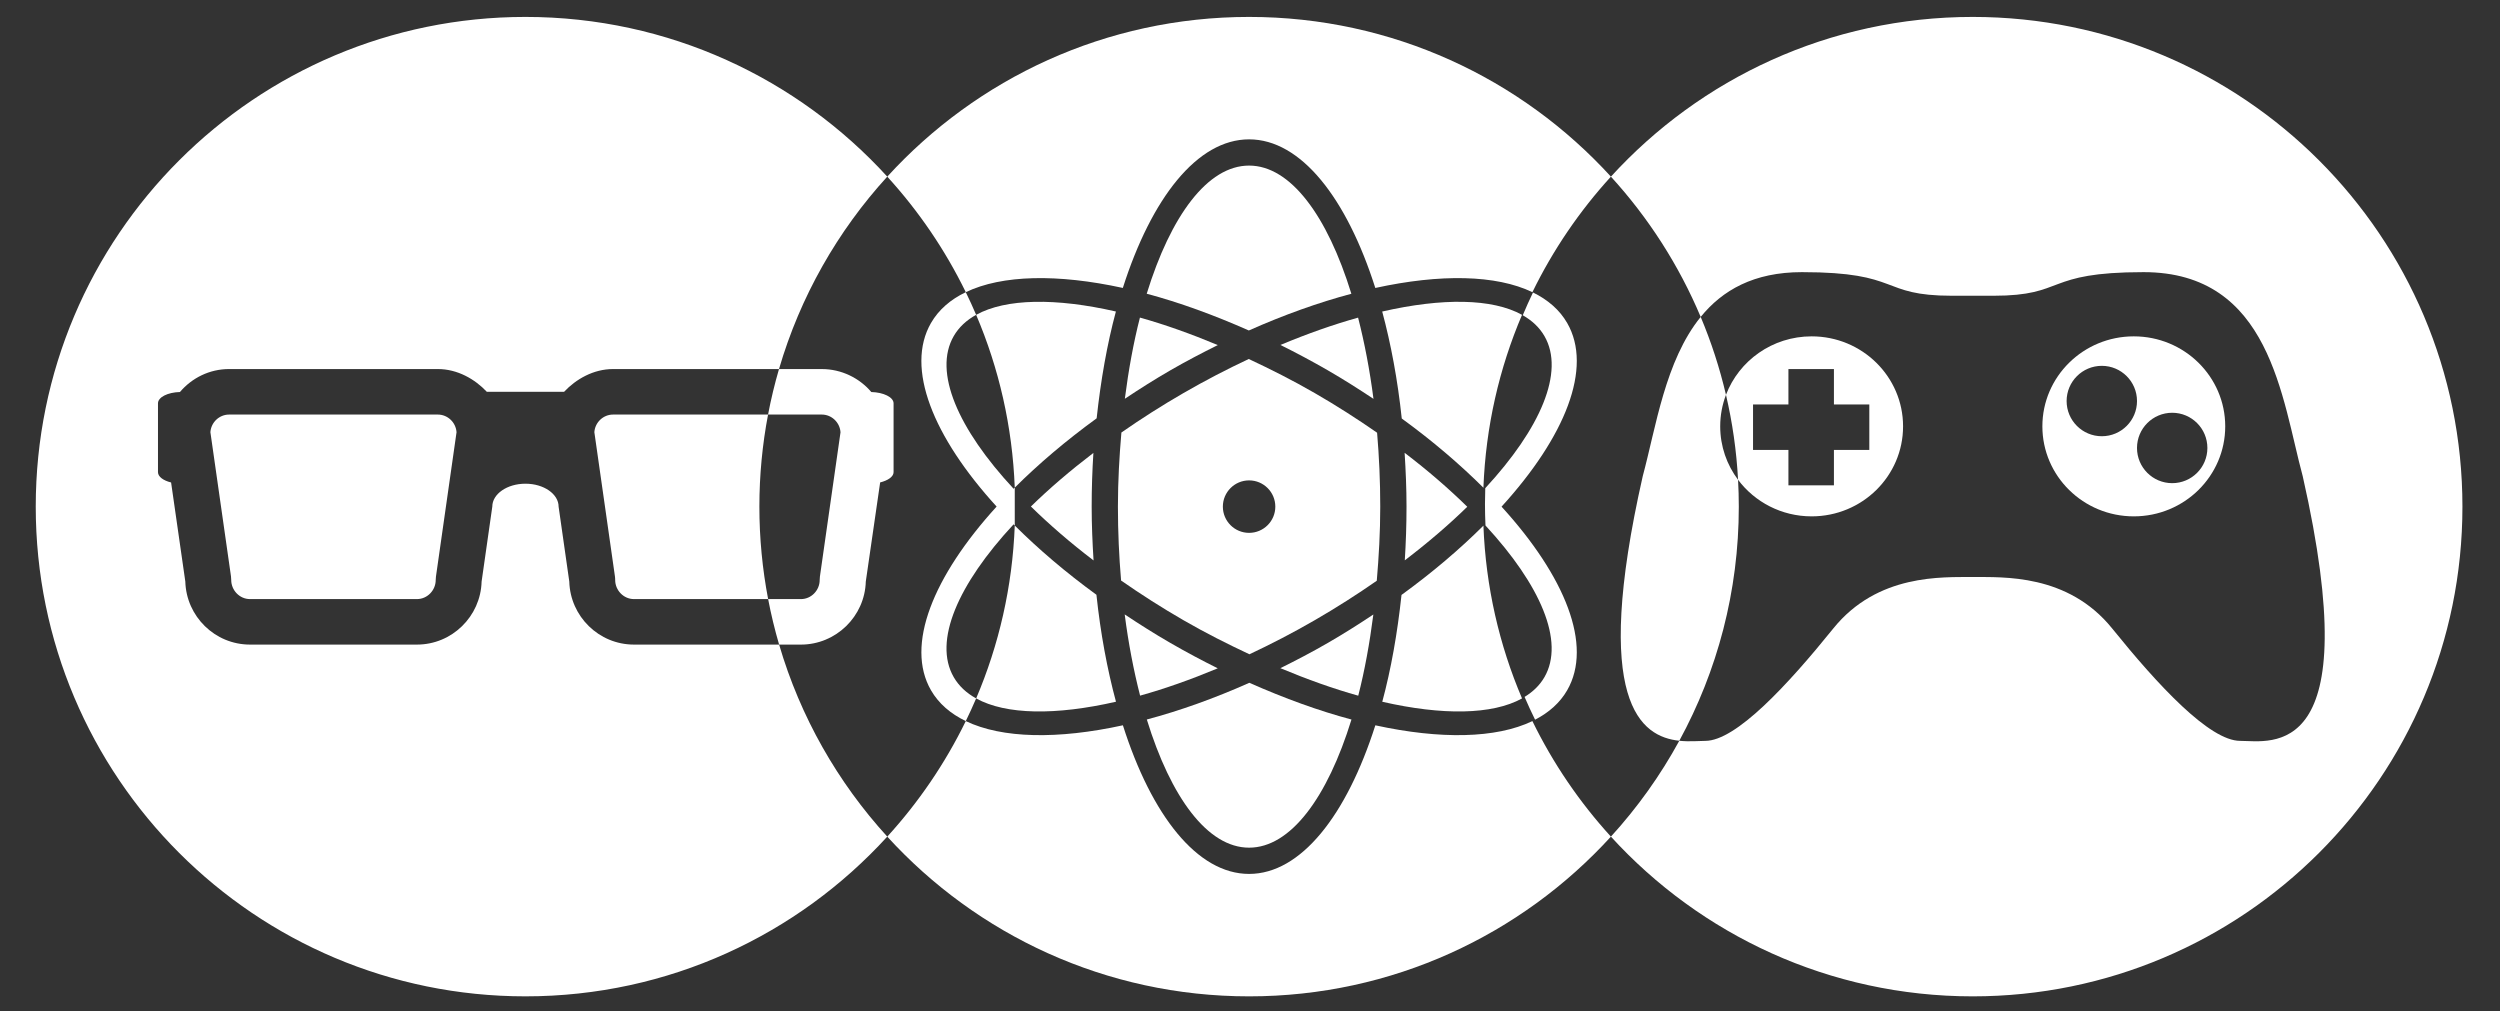 <?xml version="1.0" encoding="utf-8"?>
<!-- Generator: Adobe Illustrator 16.0.4, SVG Export Plug-In . SVG Version: 6.00 Build 0)  -->
<!DOCTYPE svg PUBLIC "-//W3C//DTD SVG 1.1//EN" "http://www.w3.org/Graphics/SVG/1.1/DTD/svg11.dtd">
<svg version="1.1" id="Layer_1" xmlns="http://www.w3.org/2000/svg" xmlns:xlink="http://www.w3.org/1999/xlink" x="0px" y="0px"
	 width="989px" height="400px" viewBox="0 0 989 400" enable-background="new 0 0 989 400" xml:space="preserve">
<rect x="0" y="0" width="989" height="400" fill="#333333" stroke="none"/>
<g>
	<path fill="#FFFFFF" d="M173.201,164h-8.919H90.64c-3.92,0-7.142,3.102-7.409,6.969l8.146,57.034
		c0.061,0.427,0.095,1.004,0.095,1.429c0,4.096,3.327,7.568,7.424,7.568h66.047c4.096,0,7.426-3.461,7.426-7.557
		c0-0.426,0.034-0.926,0.095-1.354l3.94-27.634l4.204-29.472C180.342,167.118,177.12,164,173.201,164z"/>
	<path fill="#FFFFFF" d="M303.845,164h-52.383h-8.921c-3.921,0-7.148,3.102-7.414,6.969l4.203,29.432l3.938,27.615
		c0.069,0.428,0.097,0.998,0.097,1.422c0,4.098,3.335,7.562,7.433,7.562h53.076c-2.264-11.846-3.463-24.068-3.463-36.575
		C300.411,187.972,301.6,175.799,303.845,164z"/>
	<path fill="#FFFFFF" d="M250.798,255c-13.879,0-25.204-11.145-25.585-24.93l-4.227-29.624c0-5.021-5.871-9.094-13.117-9.094
		s-13.116,4.059-13.116,9.078l-4.23,29.643C190.141,243.859,178.813,255,164.944,255H98.896c-13.869,0-25.197-11.145-25.582-24.93
		l-5.628-39.204c-3.027-0.736-5.187-2.273-5.187-4.065v-27.24c0-2.444,3.879-4.352,8.684-4.476c4.7-5.527,11.651-9.085,19.457-9.085
		h82.561c7.789,0,14.689,4,19.386,9h30.568c4.701-5,11.6-9,19.387-9h65.631c8.382-28.689,23.213-54.624,42.831-76.122
		C315.576,31.056,264.568,6.696,207.869,6.696C100.874,6.696,14.14,93.427,14.14,200.425c0,106.991,86.733,193.729,193.729,193.729
		c56.699,0,107.707-24.362,143.134-63.188c-19.583-21.46-34.395-47.342-42.785-75.969L250.798,255L250.798,255z"/>
	<path fill="#FFFFFF" d="M664.333,293.046c15.007-27.517,23.538-59.071,23.538-92.621c0-3.563-0.104-7.103-0.293-10.62
		c-4.438-5.913-7.064-13.225-7.064-21.147c0-4.382,0.812-8.578,2.282-12.456c-2.483-10.64-5.845-20.942-10.002-30.827
		c-14.077,17.333-17.737,43.844-22.922,62.982C629.544,278.139,649.201,291.423,664.333,293.046z"/>
	<path fill="#FFFFFF" d="M325.094,164c3.928,0,7.148,3.133,7.415,7l-8.151,57.09c-0.052,0.428-0.088,0.93-0.088,1.354
		c0,4.098-3.333,7.559-7.431,7.559h-12.965c1.167,6.105,2.619,12.109,4.344,18h8.621c13.87,0,25.288-11.145,25.669-24.93
		l5.68-39.226c3.023-0.736,5.312-2.251,5.312-4.043v-27.24c0-2.444-4.001-4.352-8.807-4.476c-4.701-5.527-11.786-9.085-19.599-9.085
		h-16.921c-1.72,5.889-3.166,11.894-4.328,18L325.094,164L325.094,164z"/>
	<path fill="none" d="M324.27,229.443c0-0.426,0.036-0.926,0.088-1.354l8.151-57.09c-0.267-3.867-3.487-7-7.415-7h-21.249
		c-2.245,11.799-3.434,23.972-3.434,36.425c0,12.506,1.199,24.729,3.463,36.575h12.965C320.937,237,324.27,233.539,324.27,229.443z"
		/>
	<path fill="#FFFFFF" d="M780.411,6.696c-56.698,0-107.706,24.36-143.134,63.183c14.798,16.216,26.877,34.955,35.517,55.498
		c8.578-10.562,21.021-17.718,40.041-17.718c39.724,0,30.443,9.342,59.417,9.342h8.159h8.162c28.979,0,19.698-9.342,59.42-9.342
		c50.232,0,54.621,49.931,62.966,80.73c25.727,113.632-12.602,104.7-24.73,104.7c-12.125,0-32.483-21.946-50.675-44.491
		c-17.528-21.701-43.192-20.24-55.143-20.332c-11.949,0.092-37.603-1.369-55.138,20.332c-18.185,22.545-38.543,44.491-50.674,44.491
		c-2.547,0-6.246,0.39-10.269-0.042c-7.49,13.732-16.594,26.458-27.056,37.923c35.428,38.823,86.436,63.188,143.134,63.188
		c106.992,0,193.729-86.738,193.729-193.729C974.141,93.427,887.403,6.696,780.411,6.696z"/>
	<path fill="#FFFFFF" d="M844.128,204.271c19.979,0,36.171-15.934,36.171-35.613c0-19.652-16.188-35.598-36.171-35.598
		c-19.961,0-36.165,15.945-36.165,35.598C807.963,188.339,824.167,204.271,844.128,204.271z M859.321,163.289
		c7.689,0,13.921,6.237,13.921,13.925s-6.229,13.926-13.921,13.926c-7.688,0-13.925-6.239-13.925-13.926
		C845.396,169.526,851.635,163.289,859.321,163.289z M831.479,144.724c7.685,0,13.92,6.239,13.92,13.927
		c0,7.691-6.235,13.921-13.92,13.921c-7.688,0-13.926-6.229-13.926-13.921C817.553,150.963,823.789,144.724,831.479,144.724z"/>
	<path fill="#FFFFFF" d="M716.686,204.271c19.979,0,36.166-15.934,36.166-35.613c0-19.652-16.188-35.598-36.166-35.598
		c-15.525,0-28.759,9.629-33.89,23.142c2.54,10.877,4.161,22.106,4.782,33.603C694.165,198.582,704.746,204.271,716.686,204.271z
		 M693.5,160h14v-14h18v14h14v18h-14v14h-18v-14h-14V160z"/>
	<path fill="none" d="M680.514,168.658c0,7.922,2.627,15.234,7.064,21.147c-0.621-11.496-2.242-22.725-4.782-33.603
		C681.323,160.081,680.514,164.276,680.514,168.658z"/>
	<g>
		<path fill="none" d="M377.297,267.882c2.016,3.493,5.021,6.289,8.868,8.417c9.007-21.135,14.356-44.197,15.276-68.396
			c-0.156-0.152-0.319-0.31-0.476-0.465C378.973,231.116,369.096,253.674,377.297,267.882z"/>
		<path fill="none" d="M377.297,132.962c-8.194,14.193,1.703,36.73,23.688,60.392c0.147-0.149,0.307-0.299,0.457-0.448
			c-0.925-24.188-6.273-47.235-15.274-68.357C382.318,126.675,379.313,129.469,377.297,132.962z"/>
		<path fill="none" d="M368.305,273.074c-10.239-17.744,0.781-45.029,25.958-72.67c-25.195-27.633-36.196-54.884-25.958-72.628
			c3.03-5.246,7.723-9.29,13.76-12.191c-8.162-16.725-18.65-32.106-31.062-45.707c-19.618,21.498-34.449,47.433-42.831,76.122
			h16.921c7.813,0,14.898,3.558,19.599,9.085c4.806,0.124,8.807,2.032,8.807,4.476v27.24c0,1.792-2.289,3.307-5.312,4.043
			l-5.68,39.228c-0.381,13.784-11.799,24.93-25.669,24.93h-8.621c8.39,28.627,23.203,54.509,42.785,75.969
			c12.411-13.601,22.899-28.979,31.061-45.704C376.028,282.363,371.335,278.32,368.305,273.074z"/>
		<path fill="none" d="M610.982,267.882c8.193-14.192-1.702-36.731-23.686-60.391c-0.148,0.149-0.309,0.3-0.459,0.45
			c0.924,24.185,6.273,47.231,15.274,68.354C605.961,274.17,608.967,271.374,610.982,267.882z"/>
		<path fill="none" d="M649.872,188.358c5.185-19.138,8.845-45.648,22.922-62.982c-8.64-20.543-20.719-39.282-35.517-55.498
			c-12.411,13.6-22.9,28.98-31.062,45.705c6.036,2.901,10.729,6.946,13.758,12.192c10.242,17.744-0.776,45.021-25.958,72.662
			c25.196,27.634,36.2,54.897,25.958,72.637c-3.027,5.246-7.722,9.289-13.758,12.189c8.161,16.725,18.65,32.104,31.062,45.703
			c10.462-11.465,19.563-24.188,27.056-37.923C649.201,291.423,629.544,278.139,649.872,188.358z"/>
		<path fill="none" d="M587.311,193.407c21.994-23.679,31.875-46.24,23.675-60.445c-2.019-3.492-5.021-6.287-8.868-8.414
			c-9.007,21.134-14.357,44.196-15.276,68.396C586.994,193.099,587.156,193.252,587.311,193.407z"/>
		<g>
			<path fill="#FFFFFF" d="M494.139,335.339c16.404,0,30.996-19.817,40.502-50.696c-12.855-3.416-26.494-8.377-40.4-14.531
				c-13.982,6.229-27.641,11.087-40.559,14.524C463.183,315.505,477.75,335.339,494.139,335.339z"/>
			<path fill="#FFFFFF" d="M444.931,243.064c1.479,11.49,3.562,22.244,6.091,32.131c9.778-2.732,20.102-6.373,30.72-10.81
				c-6.22-3.086-12.48-6.421-18.735-10.036C456.72,250.725,450.75,246.932,444.931,243.064z"/>
			<path fill="#FFFFFF" d="M543.296,243.094c-5.795,3.852-11.755,7.639-18.021,11.256c-6.263,3.617-12.522,6.883-18.761,9.979
				c10.638,4.444,21.02,8.149,30.81,10.884C539.849,265.371,541.83,254.529,543.296,243.094z"/>
			<path fill="#FFFFFF" d="M546.801,123.241c3.471,12.899,6.123,27.117,7.735,42.318c12.146,8.841,22.972,18.088,32.303,27.385
				c0.919-24.2,6.271-47.262,15.276-68.396C590.316,118.023,570.561,117.805,546.801,123.241z"/>
			<path fill="#FFFFFF" d="M580.451,200.473c-7.292-7.146-15.565-14.321-24.781-21.344c0.438,6.968,0.746,14.041,0.746,21.296
				c0,7.226-0.244,14.308-0.682,21.246C564.886,214.689,573.201,207.566,580.451,200.473z"/>
			<path fill="#FFFFFF" d="M602.114,276.298c0.001,0.003,0.003,0.007,0.004,0.009c-9.011-21.141-14.362-44.211-15.28-68.418
				c0.001,0.02,0.001,0.035,0.002,0.053c-9.342,9.318-20.217,18.559-32.402,27.412c-1.616,15.125-4.144,29.405-7.607,42.264
				C570.578,283.045,590.32,282.822,602.114,276.298z"/>
			<path fill="#FFFFFF" d="M444.192,113.908c11.353-35.605,29.461-58.781,49.945-58.781c20.487,0,38.6,23.158,49.933,58.791
				c25.725-5.625,47.771-5.244,62.146,1.666c8.161-16.725,18.65-32.105,31.062-45.705C601.848,31.056,550.84,6.696,494.138,6.696
				c-56.698,0-107.708,24.36-143.135,63.183c12.411,13.6,22.9,28.981,31.062,45.707
				C396.438,108.678,418.479,108.294,444.192,113.908z"/>
			<path fill="#FFFFFF" d="M544.086,286.932c-11.35,35.614-29.46,58.791-49.947,58.791c-20.483,0-38.594-23.16-49.922-58.798
				c-25.725,5.626-47.773,5.247-62.152-1.661c-8.162,16.727-18.65,32.104-31.061,45.705c35.428,38.823,86.437,63.188,143.135,63.188
				c56.701,0,107.71-24.362,143.141-63.188c-12.411-13.6-22.9-28.979-31.062-45.705C591.845,292.17,569.806,292.552,544.086,286.932
				z"/>
			<path fill="#FFFFFF" d="M441.48,277.602c-3.473-12.894-6.125-27.119-7.733-42.312c-12.149-8.847-22.976-18.088-32.306-27.388
				c-0.92,24.199-6.271,47.264-15.276,68.396C397.963,282.825,417.72,283.041,441.48,277.602z"/>
			<path fill="#FFFFFF" d="M494.139,65.505c-16.394,0-30.989,19.821-40.497,50.694c12.857,3.424,26.491,8.384,40.396,14.54
				c13.983-6.219,27.642-11.082,40.562-14.528C525.099,85.349,510.528,65.505,494.139,65.505z"/>
			<path fill="#FFFFFF" d="M444.985,157.753c5.794-3.854,11.752-7.643,18.02-11.26c6.261-3.613,12.521-6.881,18.759-9.98
				c-10.637-4.44-21.019-8.146-30.808-10.877C448.432,135.478,446.45,146.317,444.985,157.753z"/>
			<path fill="#FFFFFF" d="M543.348,157.785c-1.477-11.49-3.558-22.244-6.087-32.131c-9.777,2.733-20.104,6.374-30.722,10.814
				c6.221,3.077,12.479,6.42,18.735,10.024C531.559,150.125,537.528,153.925,543.348,157.785z"/>
			<path fill="#FFFFFF" d="M441.45,123.233c-23.747-5.424-43.492-5.206-55.285,1.314c-0.001-0.002-0.002-0.004-0.003-0.006
				c9.003,21.124,14.354,44.175,15.277,68.363c9.341-9.314,20.218-18.554,32.399-27.418
				C435.461,150.378,437.985,136.082,441.45,123.233z"/>
			<path fill="#FFFFFF" d="M407.827,200.375c7.298,7.146,15.565,14.314,24.785,21.338c-0.438-6.966-0.746-14.041-0.746-21.288
				c0-7.231,0.243-14.315,0.682-21.243C423.395,186.158,415.078,193.277,407.827,200.375z"/>
		</g>
		<path fill="#FFFFFF" d="M544.779,171.186c-7.766-5.406-15.988-10.673-24.688-15.701c-8.764-5.062-17.47-9.434-26.089-13.471
			c-8.519,4.002-17.156,8.471-25.812,13.471c-8.654,4.998-16.844,10.239-24.563,15.616c-0.816,9.475-1.378,19.202-1.378,29.324
			c0,10.045,0.455,19.812,1.254,29.233c7.762,5.406,15.985,10.678,24.688,15.703c8.763,5.061,17.473,9.437,26.084,13.47
			c8.521-4.002,17.162-8.465,25.816-13.47c8.652-4.996,16.843-10.239,24.565-15.62c0.813-9.476,1.374-19.201,1.374-29.316
			C546.03,190.373,545.575,180.612,544.779,171.186z M494.139,210.799c-5.729,0-10.375-4.646-10.375-10.374
			c0-5.735,4.646-10.384,10.375-10.384c5.73,0,10.378,4.648,10.378,10.384C504.517,206.152,499.869,210.799,494.139,210.799z"/>
		<path fill="#FFFFFF" d="M401.439,192.905c-0.15,0.149-0.31,0.299-0.457,0.448c-21.982-23.661-31.879-46.199-23.688-60.392
			c2.016-3.493,5.021-6.287,8.868-8.414c-1.291-3.029-2.662-6.016-4.1-8.963c-6.037,2.901-10.73,6.945-13.76,12.191
			c-10.239,17.744,0.763,44.996,25.958,72.628c-25.176,27.641-36.196,54.926-25.958,72.67c3.03,5.245,7.723,9.288,13.759,12.188
			c1.439-2.946,2.81-5.935,4.101-8.965c-3.847-2.128-6.852-4.924-8.868-8.417c-8.201-14.208,1.676-36.766,23.67-60.443
			c0.155,0.154,0.318,0.312,0.476,0.465"/>
	</g>
</g>
<path fill="#FFFFFF" d="M619.973,273.074c10.242-17.74-0.762-45.003-25.958-72.637c25.182-27.641,36.2-54.918,25.958-72.662
	c-2.988-5.176-7.603-9.178-13.523-12.07c-1.424,2.962-2.77,5.968-4.045,9.012c3.706,2.106,6.614,4.842,8.581,8.245
	c8.168,14.148-1.606,36.587-23.417,60.164c-0.066,2.074-0.111,4.154-0.111,6.245c0,2.853,0.074,5.688,0.197,8.511
	c21.729,23.517,31.477,45.886,23.328,60c-1.835,3.179-4.498,5.773-7.862,7.818c1.31,3.046,2.698,6.05,4.158,9.012
	C612.796,281.857,617.128,278.004,619.973,273.074z"/>
</svg>
